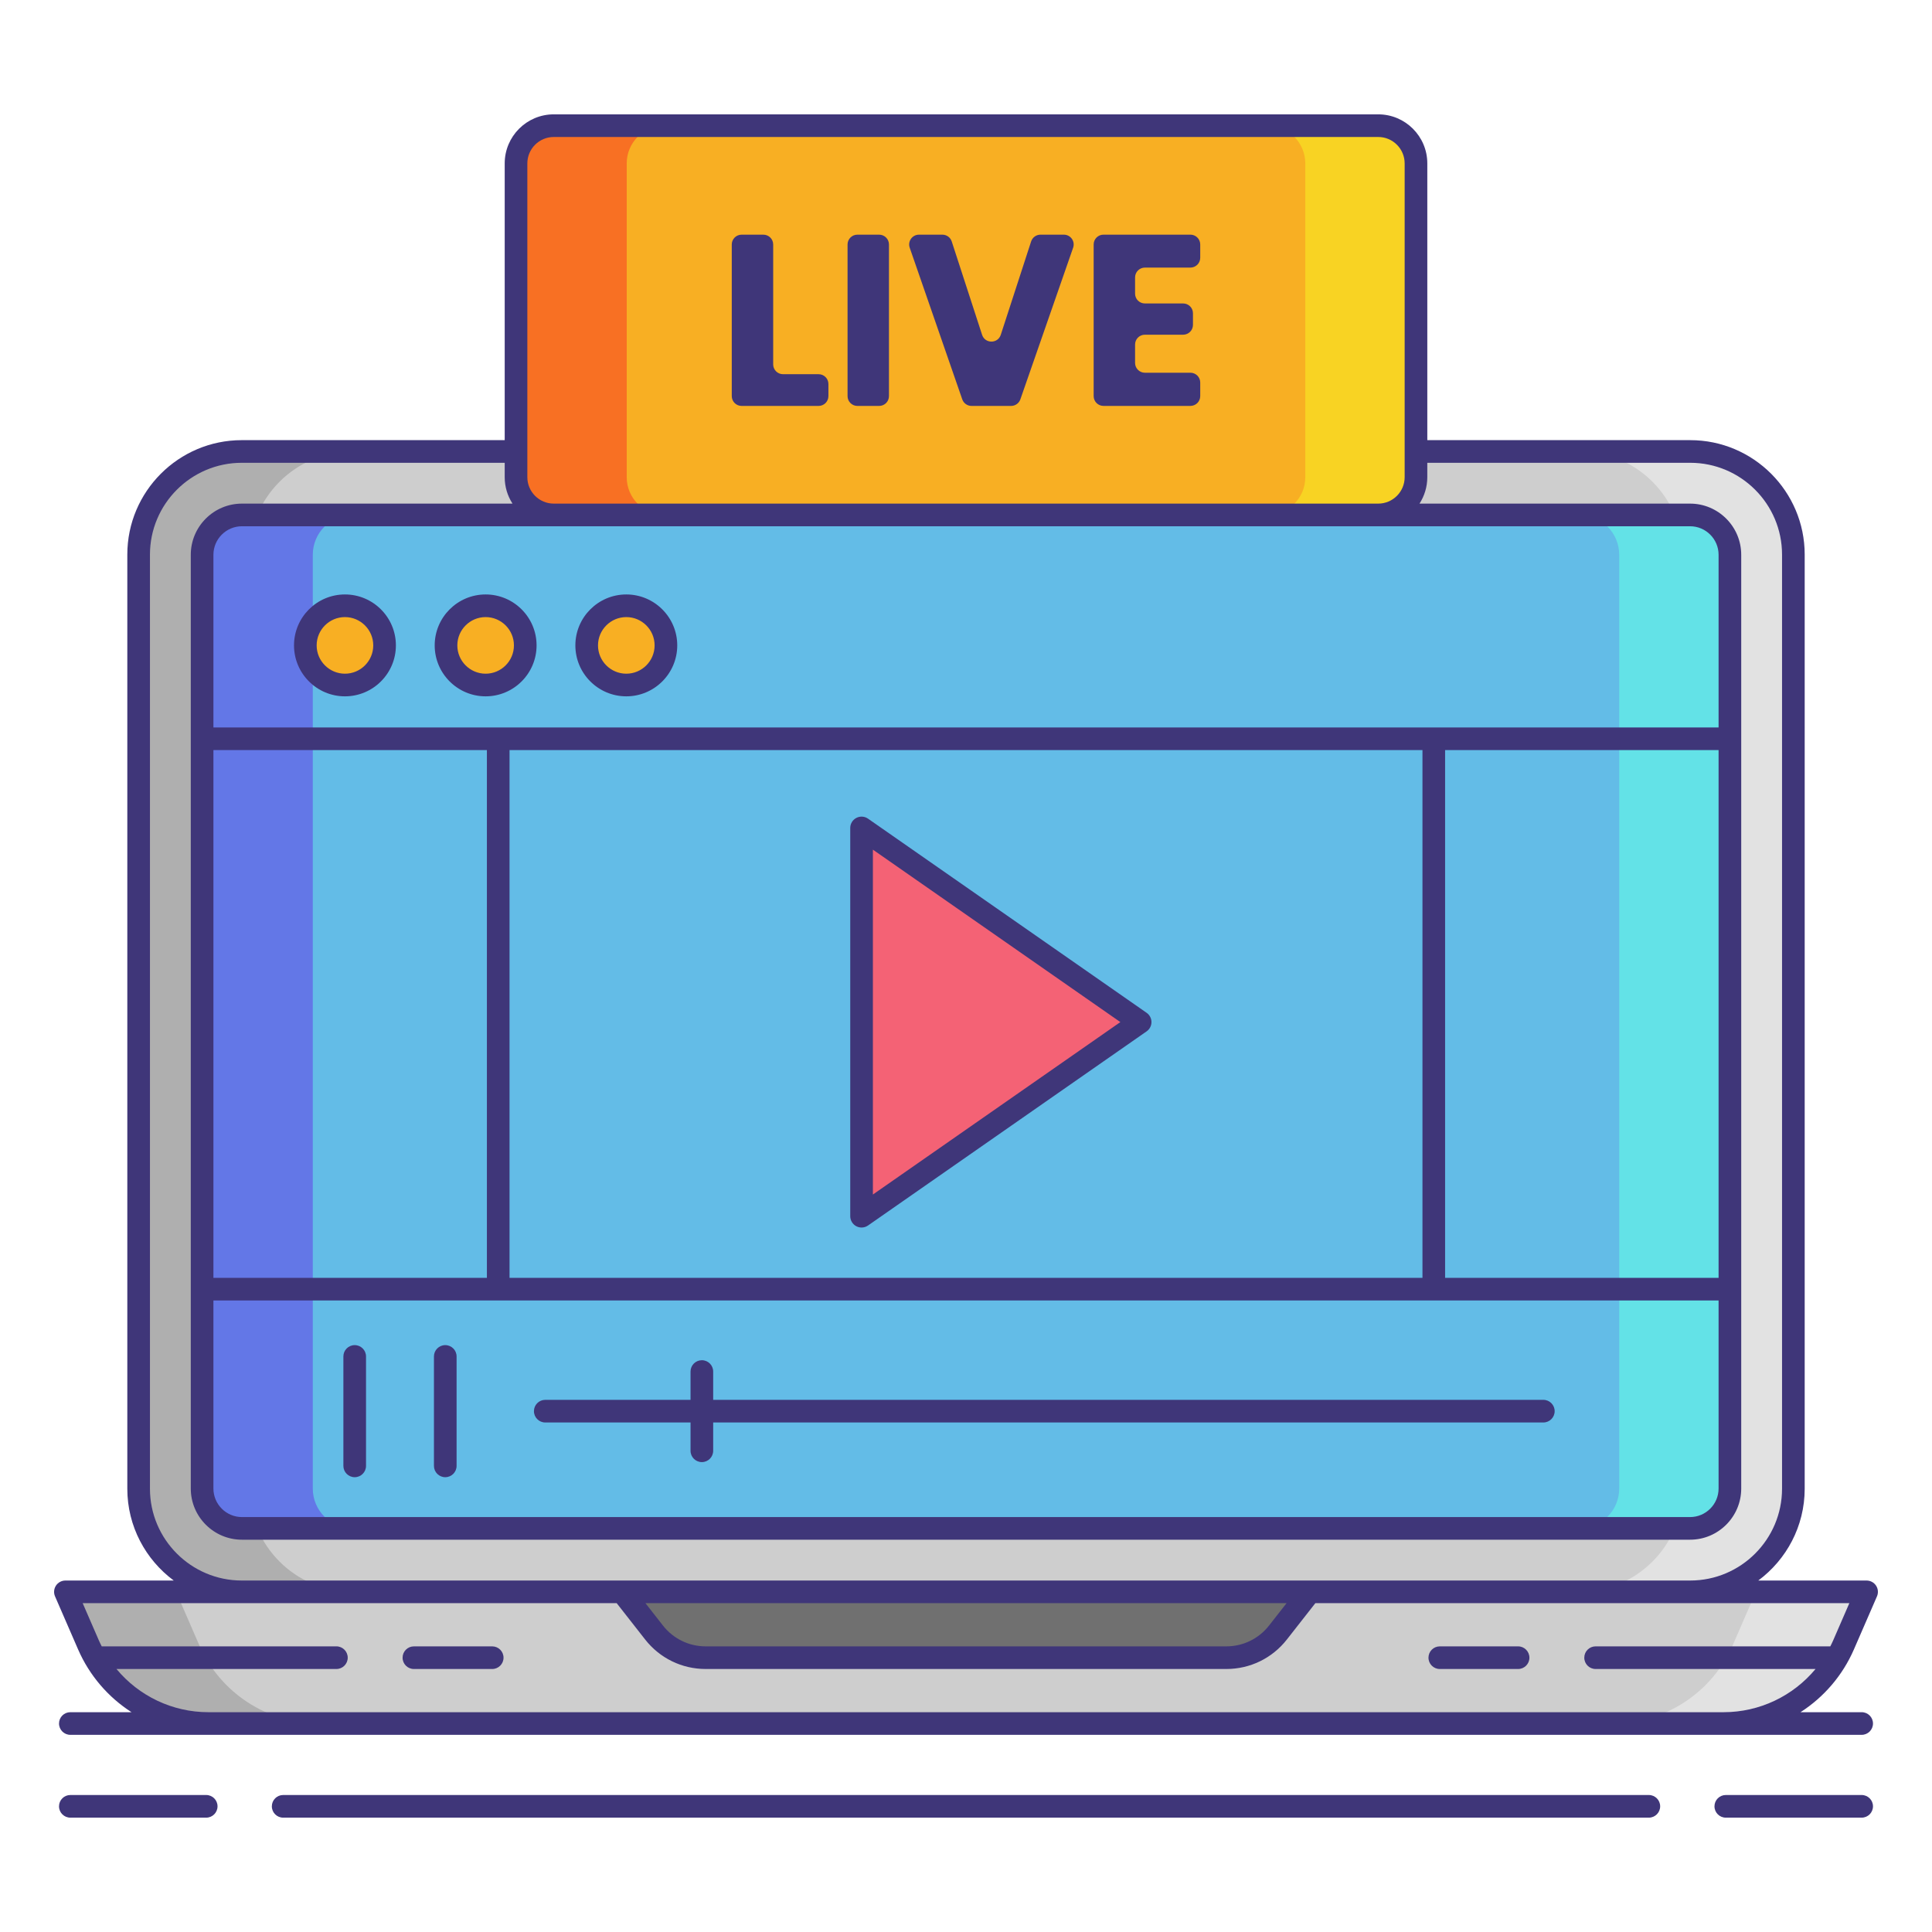<?xml version="1.0" encoding="utf-8"?>
<!-- Generator: Adobe Illustrator 24.0.0, SVG Export Plug-In . SVG Version: 6.00 Build 0)  -->
<svg version="1.1" id="Layer_1" xmlns="http://www.w3.org/2000/svg" xmlns:xlink="http://www.w3.org/1999/xlink" x="0px" y="0px"
	 viewBox="0 0 256 256" enable-background="new 0 0 256 256" xml:space="preserve">
<g>
	<path fill="#CECECE" d="M32.035,210.928c-7.535,0-13.665-6.13-13.665-13.665V73.487c0-7.535,6.13-13.665,13.665-13.665h191.931
		c7.535,0,13.665,6.13,13.665,13.665v123.776c0,7.535-6.13,13.665-13.665,13.665H32.035z"/>
	<g>
		<path fill="#E2E2E2" d="M223.965,59.822h-14.667c7.534,0,13.665,6.13,13.665,13.665v123.776c0,7.534-6.13,13.665-13.665,13.665
			h14.667c7.535,0,13.665-6.13,13.665-13.665V73.487C237.63,65.953,231.5,59.822,223.965,59.822z"/>
	</g>
	<g>
		<path fill="#AFAFAF" d="M32.035,59.822h14.667c-7.534,0-13.665,6.13-13.665,13.665v123.776c0,7.534,6.13,13.665,13.665,13.665
			H32.035c-7.535,0-13.665-6.13-13.665-13.665V73.487C18.37,65.953,24.5,59.822,32.035,59.822z"/>
	</g>
	<path fill="#63BCE7" d="M229.221,73.511v123.728c0,2.916-2.364,5.28-5.28,5.28H32.059c-2.916,0-5.28-2.364-5.28-5.28V73.511
		c0-2.916,2.364-5.28,5.28-5.28h191.882C226.857,68.231,229.221,70.595,229.221,73.511z"/>
	<g>
		<path fill="#63E2E7" d="M223.941,68.231h-14.667c2.916,0,5.28,2.364,5.28,5.28v123.728c0,2.916-2.364,5.28-5.28,5.28h14.667
			c2.916,0,5.28-2.364,5.28-5.28V73.511C229.221,70.595,226.857,68.231,223.941,68.231z"/>
	</g>
	<g>
		<path fill="#6377E7" d="M32.059,68.231h14.667c-2.916,0-5.28,2.364-5.28,5.28v123.728c0,2.916,2.364,5.28,5.28,5.28H32.059
			c-2.916,0-5.28-2.364-5.28-5.28V73.511C26.779,70.595,29.143,68.231,32.059,68.231z"/>
	</g>
	<path fill="#CECECE" d="M128,210.928H8.667l3.053,7.024c2.751,6.329,8.995,10.423,15.896,10.423H128h100.385
		c6.901,0,13.145-4.094,15.896-10.423l3.053-7.024H128z"/>
	<g>
		<path fill="#E2E2E2" d="M232.667,210.928l-3.053,7.024c-2.751,6.329-8.995,10.423-15.896,10.423h14.667
			c6.901,0,13.145-4.094,15.896-10.423l3.053-7.024H232.667z"/>
	</g>
	<g>
		<path fill="#AFAFAF" d="M23.333,210.928l3.053,7.024c2.751,6.329,8.995,10.423,15.896,10.423H27.615
			c-6.901,0-13.145-4.094-15.896-10.423l-3.053-7.024H23.333z"/>
	</g>
	<path fill="#707070" d="M82.442,210.928l4.22,5.388c1.649,2.106,4.175,3.336,6.85,3.336h68.975c2.675,0,5.201-1.23,6.85-3.336
		l4.221-5.388H82.442z"/>
	<g>
		<g>
			<circle fill="#F8AF23" cx="45.708" cy="85.518" r="5.25"/>
			<circle fill="#F8AF23" cx="64.348" cy="85.518" r="5.25"/>
			<circle fill="#F8AF23" cx="82.989" cy="85.518" r="5.25"/>
		</g>
		<rect x="66.016" y="97.893" fill="#63BCE7" width="123.968" height="72.927"/>
		<polygon fill="#F46275" points="114.163,109.71 151.075,135.432 114.163,161.155 		"/>
	</g>
	<path fill="#F8AF23" d="M182.624,68.231H73.376c-2.761,0-5-2.239-5-5V21.652c0-2.761,2.239-5,5-5h109.248c2.761,0,5,2.239,5,5
		v41.579C187.624,65.993,185.385,68.231,182.624,68.231z"/>
	<g>
		<path fill="#F87023" d="M83.043,63.231V21.652c0-2.761,2.239-5,5-5H73.376c-2.761,0-5,2.239-5,5v41.579c0,2.761,2.239,5,5,5
			h14.667C85.281,68.231,83.043,65.993,83.043,63.231z"/>
	</g>
	<g>
		<path fill="#F8D323" d="M172.957,63.231V21.652c0-2.761-2.239-5-5-5h14.667c2.761,0,5,2.239,5,5v41.579c0,2.761-2.239,5-5,5
			h-14.667C170.719,68.231,172.957,65.993,172.957,63.231z"/>
	</g>
	<g>
		<path fill="#3F3679" d="M245.656,218.55l3.053-7.024c0.202-0.463,0.156-0.998-0.121-1.42c-0.277-0.422-0.749-0.677-1.254-0.677
			h-14.352c3.722-2.766,6.149-7.182,6.149-12.165V73.487c0-8.362-6.803-15.165-15.165-15.165h-34.841v-36.67
			c0-3.584-2.916-6.5-6.5-6.5H73.376c-3.584,0-6.5,2.916-6.5,6.5v36.67H32.035c-8.362,0-15.165,6.803-15.165,15.165v123.776
			c0,4.983,2.427,9.399,6.149,12.165H8.667c-0.505,0-0.977,0.255-1.254,0.678c-0.277,0.422-0.323,0.957-0.121,1.42l3.053,7.024
			c1.517,3.491,4.013,6.351,7.08,8.325H9.32c-0.829,0-1.5,0.671-1.5,1.5s0.671,1.5,1.5,1.5h18.295h200.77h18.295
			c0.829,0,1.5-0.671,1.5-1.5s-0.671-1.5-1.5-1.5h-8.104C241.644,224.901,244.139,222.041,245.656,218.55z M171.511,99.393h16.973
			v69.926H67.516V99.393H171.511z M227.721,169.319h-36.237V99.393h36.237V169.319z M64.516,169.319H28.279V99.393h36.237V169.319z
			 M28.279,172.319h37.737h123.968h37.737v24.92c0,2.084-1.696,3.78-3.78,3.78H32.059c-2.084,0-3.78-1.696-3.78-3.78V172.319z
			 M227.721,96.393h-37.737h-18.473H66.016H28.279V73.511c0-2.084,1.696-3.78,3.78-3.78h191.882c2.084,0,3.78,1.696,3.78,3.78
			V96.393z M69.876,21.652c0-1.93,1.57-3.5,3.5-3.5h109.248c1.93,0,3.5,1.57,3.5,3.5v41.579c0,1.93-1.57,3.5-3.5,3.5H73.376
			c-1.93,0-3.5-1.57-3.5-3.5V21.652z M19.87,197.264V73.487c0-6.708,5.457-12.165,12.165-12.165h34.841v1.909
			c0,1.289,0.382,2.489,1.032,3.5H32.059c-3.739,0-6.78,3.042-6.78,6.78v123.728c0,3.738,3.042,6.78,6.78,6.78h191.882
			c3.739,0,6.78-3.042,6.78-6.78V73.511c0-3.738-3.042-6.78-6.78-6.78h-35.849c0.65-1.012,1.032-2.211,1.032-3.5v-1.909h34.841
			c6.708,0,12.165,5.457,12.165,12.165v123.776c0,6.708-5.457,12.165-12.165,12.165h-50.407H82.442H32.035
			C25.327,209.428,19.87,203.971,19.87,197.264z M170.478,212.428l-2.321,2.963c-1.375,1.754-3.441,2.76-5.669,2.76H93.513
			c-2.229,0-4.295-1.006-5.669-2.76l-2.321-2.963H170.478z M228.385,226.875H27.615c-4.787,0-9.22-2.157-12.18-5.724h29.14
			c0.829,0,1.5-0.671,1.5-1.5s-0.671-1.5-1.5-1.5H13.478c-0.132-0.263-0.264-0.526-0.382-0.798l-2.141-4.926h21.081h49.677
			l3.77,4.813c1.947,2.485,4.874,3.911,8.031,3.911h68.975c3.157,0,6.084-1.425,8.031-3.911l3.77-4.813h49.677h21.081l-2.141,4.926
			c-0.118,0.272-0.25,0.535-0.382,0.798h-31.099c-0.829,0-1.5,0.671-1.5,1.5s0.671,1.5,1.5,1.5h29.141
			C237.605,224.719,233.172,226.875,228.385,226.875z"/>
		<path fill="#3F3679" d="M65.22,218.152H54.845c-0.829,0-1.5,0.671-1.5,1.5s0.671,1.5,1.5,1.5H65.22c0.829,0,1.5-0.671,1.5-1.5
			S66.048,218.152,65.22,218.152z"/>
		<path fill="#3F3679" d="M201.155,218.152H190.78c-0.829,0-1.5,0.671-1.5,1.5s0.671,1.5,1.5,1.5h10.375c0.829,0,1.5-0.671,1.5-1.5
			S201.984,218.152,201.155,218.152z"/>
		<path fill="#3F3679" d="M27.323,237.848H9.32c-0.829,0-1.5,0.671-1.5,1.5s0.671,1.5,1.5,1.5h18.003c0.829,0,1.5-0.671,1.5-1.5
			S28.152,237.848,27.323,237.848z"/>
		<path fill="#3F3679" d="M246.68,237.848h-18.003c-0.829,0-1.5,0.671-1.5,1.5s0.671,1.5,1.5,1.5h18.003c0.829,0,1.5-0.671,1.5-1.5
			S247.509,237.848,246.68,237.848z"/>
		<path fill="#3F3679" d="M218.479,237.848H37.521c-0.829,0-1.5,0.671-1.5,1.5s0.671,1.5,1.5,1.5h180.959c0.829,0,1.5-0.671,1.5-1.5
			S219.308,237.848,218.479,237.848z"/>
		<path fill="#3F3679" d="M45.708,78.768c-3.722,0-6.75,3.028-6.75,6.75s3.028,6.75,6.75,6.75s6.75-3.028,6.75-6.75
			S49.43,78.768,45.708,78.768z M45.708,89.268c-2.068,0-3.75-1.682-3.75-3.75s1.682-3.75,3.75-3.75s3.75,1.682,3.75,3.75
			S47.775,89.268,45.708,89.268z"/>
		<path fill="#3F3679" d="M64.349,78.768c-3.722,0-6.75,3.028-6.75,6.75s3.028,6.75,6.75,6.75s6.75-3.028,6.75-6.75
			S68.071,78.768,64.349,78.768z M64.349,89.268c-2.068,0-3.75-1.682-3.75-3.75s1.682-3.75,3.75-3.75s3.75,1.682,3.75,3.75
			S66.417,89.268,64.349,89.268z"/>
		<path fill="#3F3679" d="M82.989,78.768c-3.722,0-6.75,3.028-6.75,6.75s3.028,6.75,6.75,6.75s6.75-3.028,6.75-6.75
			S86.711,78.768,82.989,78.768z M82.989,89.268c-2.068,0-3.75-1.682-3.75-3.75s1.682-3.75,3.75-3.75s3.75,1.682,3.75,3.75
			S85.057,89.268,82.989,89.268z"/>
		<path fill="#3F3679" d="M47,195.736c0.829,0,1.5-0.671,1.5-1.5v-14.5c0-0.829-0.671-1.5-1.5-1.5s-1.5,0.671-1.5,1.5v14.5
			C45.5,195.064,46.171,195.736,47,195.736z"/>
		<path fill="#3F3679" d="M59,195.736c0.829,0,1.5-0.671,1.5-1.5v-14.5c0-0.829-0.671-1.5-1.5-1.5s-1.5,0.671-1.5,1.5v14.5
			C57.5,195.064,58.171,195.736,59,195.736z"/>
		<path fill="#3F3679" d="M72.25,188.486H91.5v3.75c0,0.829,0.671,1.5,1.5,1.5s1.5-0.671,1.5-1.5v-3.75h110
			c0.829,0,1.5-0.671,1.5-1.5s-0.671-1.5-1.5-1.5h-110v-3.75c0-0.829-0.671-1.5-1.5-1.5s-1.5,0.671-1.5,1.5v3.75H72.25
			c-0.829,0-1.5,0.671-1.5,1.5S71.421,188.486,72.25,188.486z"/>
		<path fill="#3F3679" d="M113.469,162.484c0.219,0.114,0.457,0.17,0.694,0.17c0.301,0,0.601-0.091,0.857-0.27l36.912-25.723
			c0.403-0.28,0.643-0.74,0.643-1.23s-0.24-0.95-0.643-1.23l-36.912-25.723c-0.458-0.32-1.057-0.359-1.552-0.099
			c-0.495,0.258-0.806,0.771-0.806,1.33v51.445C112.663,161.713,112.974,162.226,113.469,162.484z M115.663,112.583l32.789,22.849
			l-32.789,22.849V112.583z"/>
	</g>
	<g>
		<path fill="#3F3679" d="M103.752,49.583h4.717c0.719,0,1.301,0.583,1.301,1.301v1.602c0,0.719-0.583,1.301-1.301,1.301H98.264
			c-0.719,0-1.301-0.583-1.301-1.301v-20.09c0-0.719,0.583-1.301,1.301-1.301h2.886c0.719,0,1.301,0.583,1.301,1.301v15.886
			C102.451,49.001,103.033,49.583,103.752,49.583z"/>
		<path fill="#3F3679" d="M117.793,32.396v20.09c0,0.719-0.583,1.301-1.301,1.301h-2.886c-0.719,0-1.301-0.583-1.301-1.301v-20.09
			c0-0.719,0.583-1.301,1.301-1.301h2.886C117.21,31.095,117.793,31.678,117.793,32.396z"/>
		<path fill="#3F3679" d="M126.109,31.994l4.023,12.371c0.39,1.198,2.085,1.198,2.475,0l4.022-12.371
			c0.174-0.536,0.674-0.899,1.237-0.899h3.099c0.895,0,1.523,0.883,1.229,1.729l-6.991,20.09c-0.182,0.523-0.675,0.874-1.229,0.874
			h-5.242c-0.554,0-1.048-0.351-1.229-0.875l-6.962-20.09c-0.293-0.845,0.335-1.727,1.229-1.727h3.1
			C125.435,31.095,125.935,31.458,126.109,31.994z"/>
		<path fill="#3F3679" d="M150.403,36.761v2.148c0,0.719,0.583,1.301,1.301,1.301h5.069c0.719,0,1.301,0.583,1.301,1.301v1.539
			c0,0.719-0.583,1.301-1.301,1.301h-5.069c-0.719,0-1.301,0.583-1.301,1.301v2.436c0,0.719,0.583,1.301,1.301,1.301h6.032
			c0.719,0,1.301,0.583,1.301,1.301v1.795c0,0.719-0.583,1.301-1.301,1.301h-11.52c-0.719,0-1.301-0.583-1.301-1.301v-20.09
			c0-0.719,0.583-1.301,1.301-1.301h11.52c0.719,0,1.301,0.583,1.301,1.301v1.762c0,0.719-0.583,1.301-1.301,1.301h-6.032
			C150.986,35.46,150.403,36.042,150.403,36.761z"/>
	</g>
</g>
</svg>
